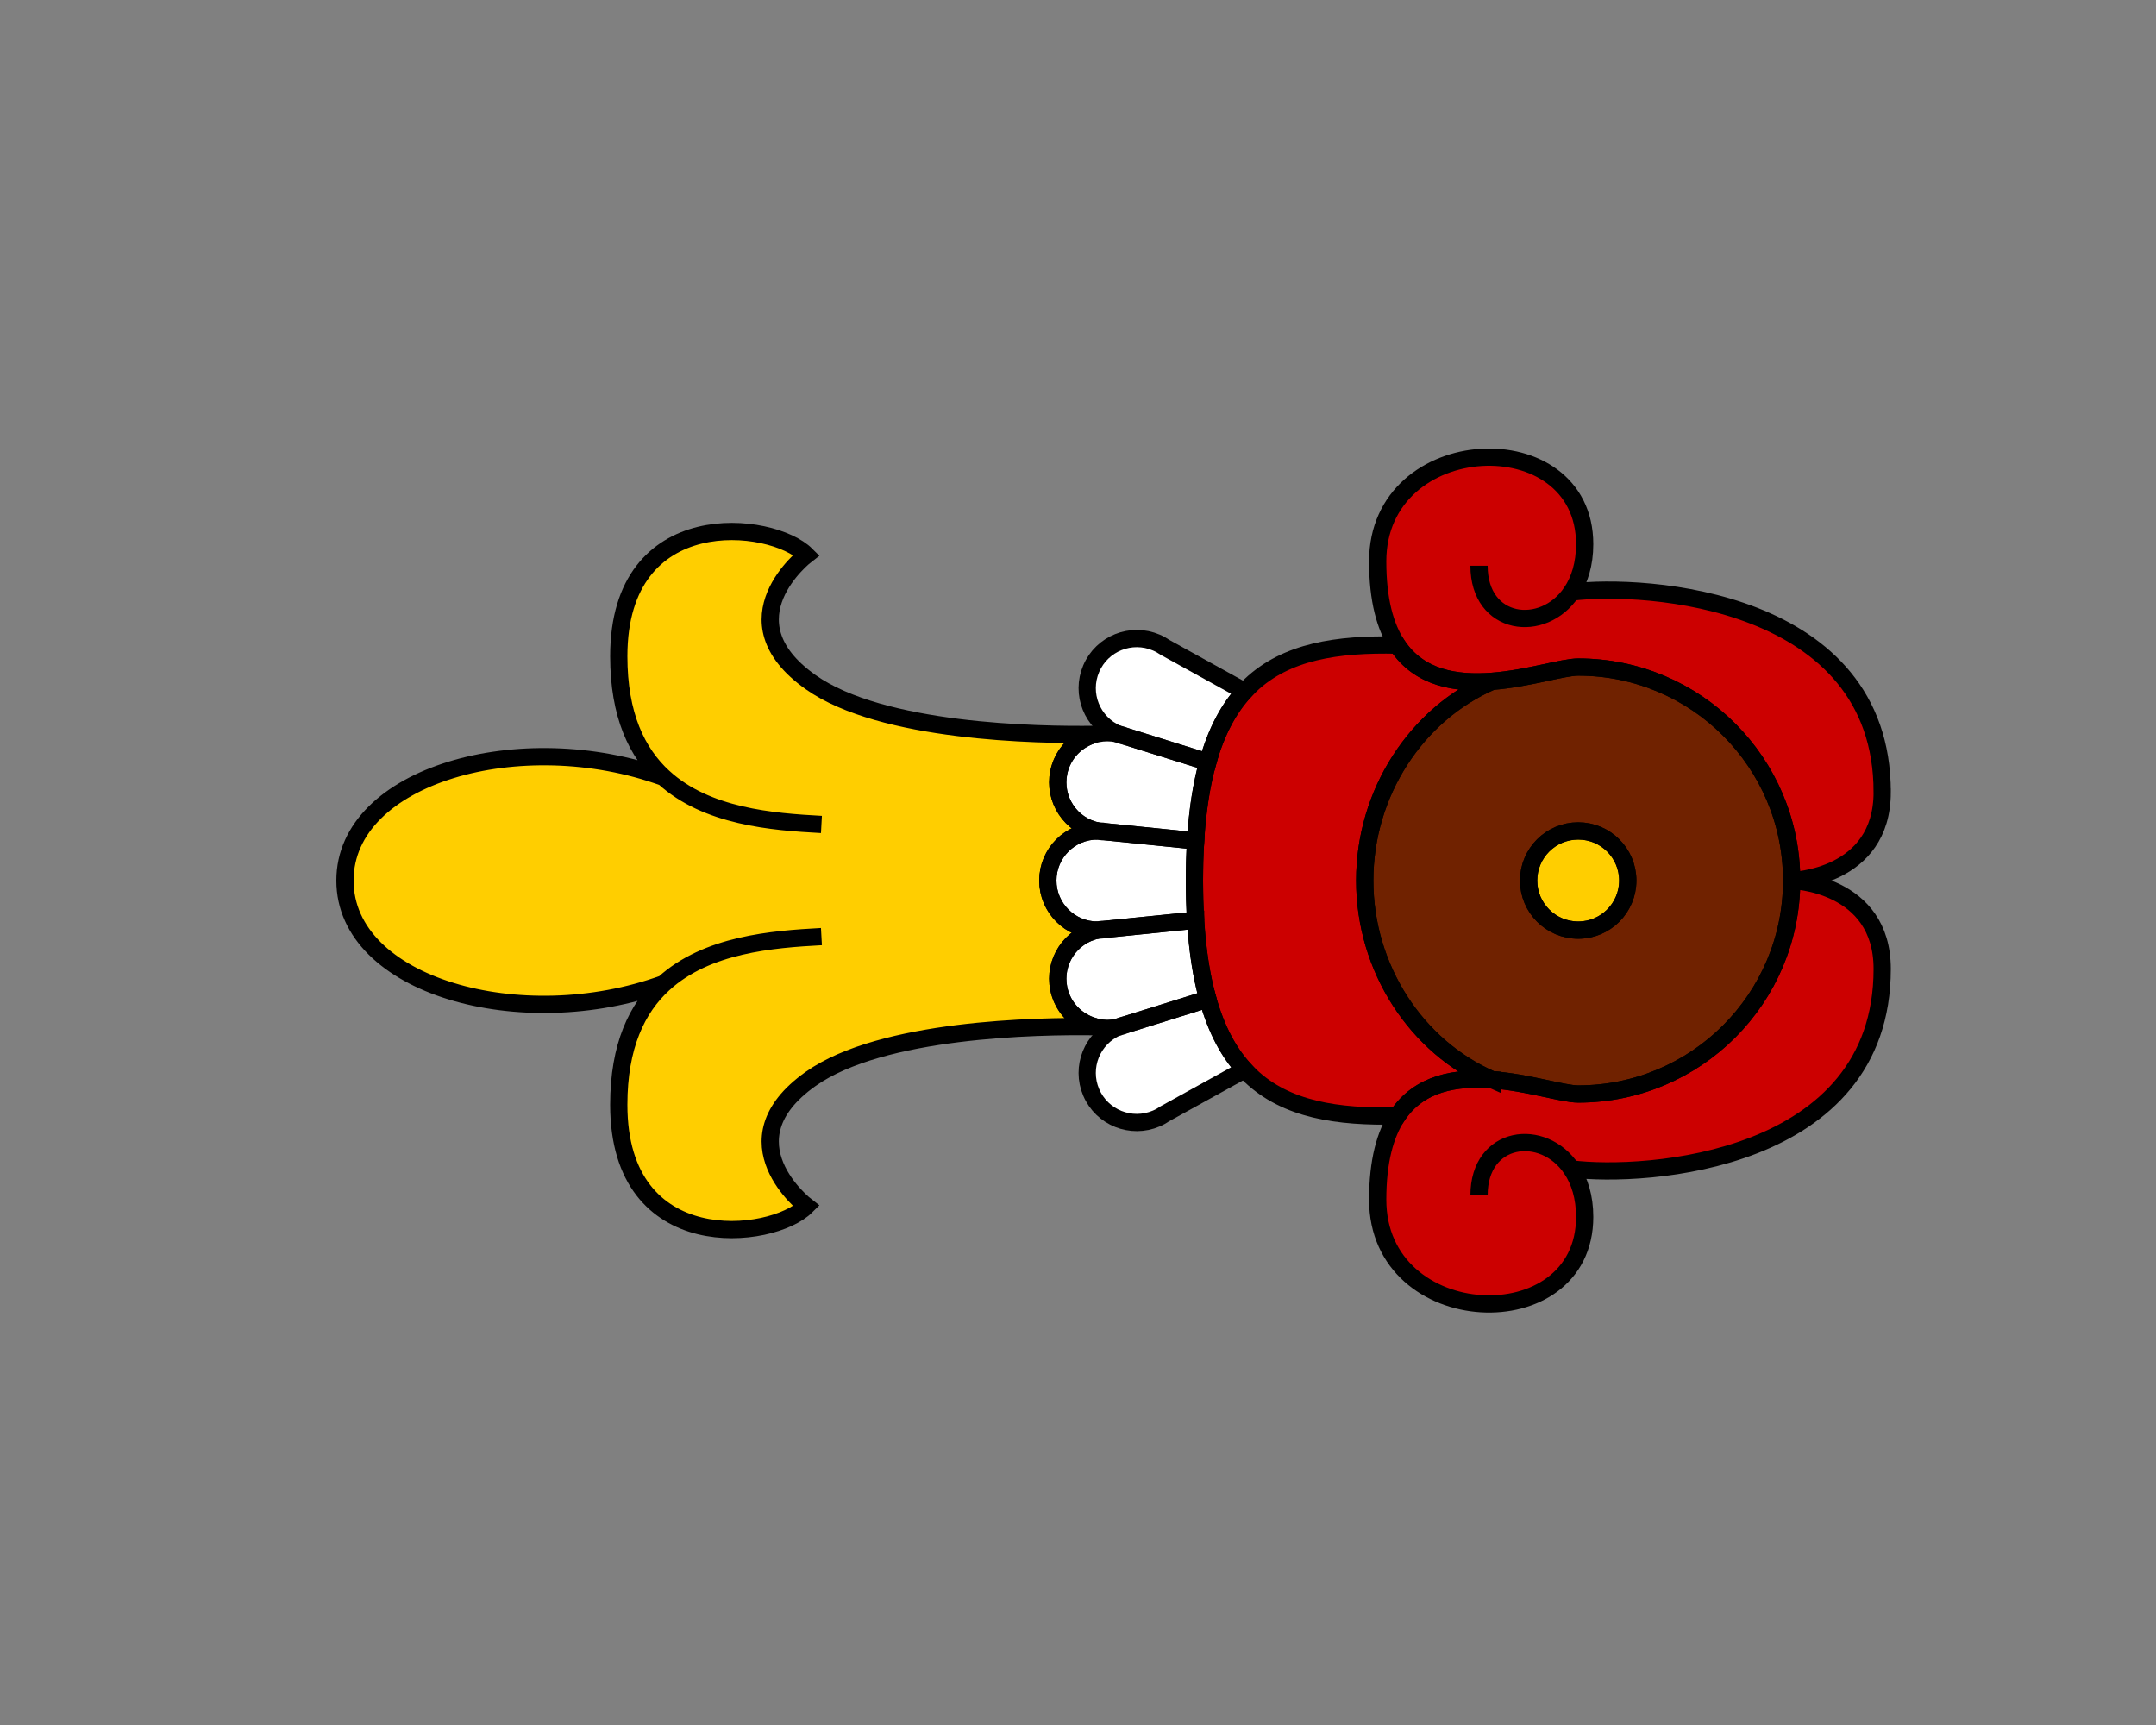 <?xml version="1.0" encoding="UTF-8" standalone="no"?>
<svg
   xmlns:svg="http://www.w3.org/2000/svg"
   xmlns="http://www.w3.org/2000/svg"
   version="1.1"
   width="250"
   height="200"
   viewBox="-39 -52 250 200">
<rect x="-39" y="-52" width="250" height="200" fill="#808080" stroke="none"/>
<path style="fill:#ffffff"
     d="M 99.637,54.687 C 99.549,53.243 99.5,51.718 99.5,50.091 c 0,-1.626 0.049,-3.151 0.137,-4.596 0.217,-3.556 0.699,-6.576 1.416,-9.14 0.988,-3.538 2.428,-6.211 4.26,-8.198 L 96.1,23.065 c -0.316,-0.219 -0.656,-0.409 -1.023,-0.565 -2.92,-1.249 -6.299,0.107 -7.547,3.027 -1.248,2.92 0.107,6.299 3.027,7.547 0.002,0.001 0.006,0.002 0.008,0.003 0.389,0.08 0.758,0.196 1.107,0.346 -0.373,-0.076 -0.742,-0.19 -1.107,-0.346 -0.002,-10e-4 -0.006,-0.002 -0.008,-0.003 -3.111,-0.637 -6.15,1.369 -6.787,4.479 -0.637,3.111 1.369,6.15 4.48,6.787 0.002,0 0.002,0 0.004,0 0.396,0 0.785,0.041 1.158,0.118 -0.381,0 -0.77,-0.038 -1.158,-0.118 H 88.25 c -3.176,0 -5.75,2.574 -5.75,5.75 0,3.176 2.575,5.75 5.75,5.75 h 0.004 c 0.389,-0.08 0.777,-0.117 1.158,-0.117 -0.373,0.076 -0.762,0.117 -1.158,0.117 -0.002,0 -0.002,0 -0.004,0 -3.111,0.637 -5.117,3.676 -4.48,6.787 0.637,3.111 3.676,5.117 6.787,4.48 0.002,-0.002 0.006,-0.002 0.008,-0.004 0.365,-0.154 0.734,-0.27 1.107,-0.346 -0.35,0.15 -0.719,0.266 -1.107,0.346 -0.002,0.002 -0.006,0.002 -0.008,0.004 -2.92,1.248 -4.275,4.627 -3.027,7.547 1.248,2.92 4.627,4.275 7.547,3.027 0.367,-0.156 0.707,-0.348 1.023,-0.566 l 9.213,-5.09 c -1.832,-1.988 -3.271,-4.66 -4.26,-8.199 -0.717,-2.563 -1.199,-5.582 -1.416,-9.139 z"
     /><path
     d="m 83.77,62.628 c -0.637,-3.111 1.369,-6.15 4.48,-6.787 0.002,0 0.002,0 0.004,0 -0.002,0 -0.002,0 -0.004,0 -3.176,0 -5.75,-2.574 -5.75,-5.75 0,-3.176 2.575,-5.75 5.75,-5.75 0.002,0 0.002,0 0.004,0 -0.002,0 -0.002,0 -0.004,0 -3.111,-0.637 -5.117,-3.675 -4.48,-6.787 0.455,-2.222 2.137,-3.874 4.195,-4.408 C 81.258,33.245 63.253,32.929 55,27.091 c -10.25,-7.25 -0.5,-14.75 -0.5,-14.75 -4,-4 -21.75,-6 -21.75,11.75 0,6.816 2.102,11.2 5.215,14.042 4.993,4.558 12.588,5.15 18.285,5.458 C 50.553,43.283 42.958,42.691 37.965,38.133 21.465,32.133 1,37.841 1,50.091 1,62.341 21.465,68.05 37.965,62.05 42.958,57.491 50.553,56.9 56.25,56.591 c -5.697,0.309 -13.292,0.9 -18.285,5.459 -3.113,2.842 -5.215,7.225 -5.215,14.041 0,17.75 17.75,15.75 21.75,11.75 0,0 -9.75,-7.5 0.5,-14.75 8.254,-5.838 26.262,-6.152 32.965,-6.055 -2.056,-0.533 -3.74,-2.185 -4.195,-4.408 z"
     style="fill:#ffce00" /><path
     d="m 144,25.341 c -1.781,0 -5.795,1.331 -9.994,1.654 -8.781,3.802 -14.756,12.918 -14.756,23.096 0,10.178 5.975,19.295 14.756,23.096 4.199,0.324 8.213,1.654 9.994,1.654 13.668,0 24.75,-11.081 24.75,-24.75 0,-13.669 -11.082,-24.75 -24.75,-24.75 z m 0,30.5 c -3.176,0 -5.75,-2.574 -5.75,-5.75 0,-3.176 2.574,-5.75 5.75,-5.75 3.176,0 5.75,2.574 5.75,5.75 0,3.176 -2.574,5.75 -5.75,5.75 z"
     style="fill:#702200" /><path
     d="m 168.75,50.091 c 0,13.669 -11.082,24.75 -24.75,24.75 -1.781,0 -5.795,-1.33 -9.994,-1.654 -8.781,-3.801 -14.756,-12.918 -14.756,-23.096 0,-10.178 5.975,-19.294 14.756,-23.096 4.199,-0.323 8.213,-1.654 9.994,-1.654 13.668,0 24.75,11.081 24.75,24.75 0,0 10.5,-0.25 10.5,-10.25 0,-22.5 -27.5,-24.25 -36.029,-23.187 0.932,-1.387 1.529,-3.243 1.529,-5.563 0,-14.25 -24,-13.25 -24,2 0,4.466 0.867,7.577 2.275,9.709 -14,-0.326 -23.525,3.61 -23.525,27.291 0,23.68 9.525,27.617 23.525,27.291 -1.408,2.133 -2.275,5.242 -2.275,9.709 0,15.25 24,16.25 24,2 0,-2.32 -0.598,-4.176 -1.529,-5.563 8.529,1.063 36.029,-0.688 36.029,-23.188 0,-9.999 -10.5,-10.249 -10.5,-10.249 z"
     style="fill:#cc0000" /><circle
     cx="144"
     cy="50.091"
     r="5.75"
     style="fill:#ffce00" /><path
     d="m 101.053,36.355 c 0.988,-3.538 2.428,-6.211 4.26,-8.198 L 96.1,23.065 c -0.316,-0.219 -0.656,-0.409 -1.023,-0.565 -2.92,-1.249 -6.299,0.107 -7.547,3.027 -1.248,2.92 0.107,6.299 3.027,7.547 0.002,0.001 0.006,0.002 0.008,0.003 0.389,0.08 0.758,0.196 1.107,0.346 l 9.381,2.932 z"
     style="fill:none;stroke:#000000;stroke-width:2" /><path
     d="m 99.637,45.495 c 0.217,-3.556 0.699,-6.576 1.416,-9.14 l -9.381,-2.932 c -0.373,-0.076 -0.742,-0.19 -1.107,-0.346 -0.002,-10e-4 -0.006,-0.002 -0.008,-0.003 -3.111,-0.637 -6.15,1.369 -6.787,4.479 -0.637,3.111 1.369,6.15 4.48,6.787 0.002,0 0.002,0 0.004,0 0.396,0 0.785,0.041 1.158,0.118 l 10.225,1.037 z"
     style="fill:none;stroke:#000000;stroke-width:2" /><path
     d="m 91.672,66.759 c -0.35,0.15 -0.719,0.266 -1.107,0.346 -0.002,0.002 -0.006,0.002 -0.008,0.004 -2.92,1.248 -4.275,4.627 -3.027,7.547 1.248,2.92 4.627,4.275 7.547,3.027 0.367,-0.156 0.707,-0.348 1.023,-0.566 l 9.213,-5.09 c -1.832,-1.988 -3.271,-4.66 -4.26,-8.199 l -9.381,2.931 z"
     style="fill:none;stroke:#000000;stroke-width:2" /><path
     d="m 101.053,63.828 c -0.717,-2.564 -1.199,-5.584 -1.416,-9.141 l -10.225,1.037 c -0.373,0.076 -0.762,0.117 -1.158,0.117 -0.002,0 -0.002,0 -0.004,0 -3.111,0.637 -5.117,3.676 -4.48,6.787 0.637,3.111 3.676,5.117 6.787,4.48 0.002,-0.002 0.006,-0.002 0.008,-0.004 0.365,-0.154 0.734,-0.27 1.107,-0.346 l 9.381,-2.93 z"
     style="fill:none;stroke:#000000;stroke-width:2" /><path
     d="M 99.637,54.687 C 99.549,53.243 99.5,51.718 99.5,50.091 c 0,-1.626 0.049,-3.151 0.137,-4.596 L 89.412,44.459 c -0.381,0 -0.77,-0.038 -1.158,-0.118 -0.002,0 -0.002,0 -0.004,0 -3.176,0 -5.75,2.574 -5.75,5.75 0,3.176 2.575,5.75 5.75,5.75 0.002,0 0.002,0 0.004,0 0.389,-0.08 0.777,-0.117 1.158,-0.117 l 10.225,-1.037 z"
     style="fill:none;stroke:#000000;stroke-width:2" /><path
     d="m 83.77,62.628 c -0.637,-3.111 1.369,-6.15 4.48,-6.787 0.002,0 0.002,0 0.004,0 -0.002,0 -0.002,0 -0.004,0 -3.176,0 -5.75,-2.574 -5.75,-5.75 0,-3.176 2.575,-5.75 5.75,-5.75 0.002,0 0.002,0 0.004,0 -0.002,0 -0.002,0 -0.004,0 -3.111,-0.637 -5.117,-3.675 -4.48,-6.787 0.455,-2.222 2.137,-3.874 4.195,-4.408 C 81.258,33.245 63.253,32.929 55,27.091 c -10.25,-7.25 -0.5,-14.75 -0.5,-14.75 -4,-4 -21.75,-6 -21.75,11.75 0,6.816 2.102,11.2 5.215,14.042 4.993,4.558 12.588,5.15 18.285,5.458 C 50.553,43.283 42.958,42.691 37.965,38.133 21.465,32.133 1,37.841 1,50.091 1,62.341 21.465,68.05 37.965,62.05 42.958,57.491 50.553,56.9 56.25,56.591 c -5.697,0.309 -13.292,0.9 -18.285,5.459 -3.113,2.842 -5.215,7.225 -5.215,14.041 0,17.75 17.75,15.75 21.75,11.75 0,0 -9.75,-7.5 0.5,-14.75 8.254,-5.838 26.262,-6.152 32.965,-6.055 -2.056,-0.533 -3.74,-2.185 -4.195,-4.408 z"
     style="fill:none;stroke:#000000;stroke-width:2" /><path
     d="M 134.006,73.187 C 125.225,69.386 119.25,60.269 119.25,50.091 c 0,-10.178 5.975,-19.294 14.756,-23.096 -4.127,0.317 -8.436,-0.34 -10.98,-4.194 -14,-0.326 -23.525,3.61 -23.525,27.291 0,23.68 9.525,27.617 23.525,27.291 2.545,-3.856 6.853,-4.512 10.98,-4.196 z"
     style="fill:none;stroke:#000000;stroke-width:2" /><path
     d="m 144,25.341 c -1.781,0 -5.795,1.331 -9.994,1.654 -8.781,3.802 -14.756,12.918 -14.756,23.096 0,10.178 5.975,19.295 14.756,23.096 4.199,0.324 8.213,1.654 9.994,1.654 13.668,0 24.75,-11.081 24.75,-24.75 0,-13.669 -11.082,-24.75 -24.75,-24.75 z m 0,30.5 c -3.176,0 -5.75,-2.574 -5.75,-5.75 0,-3.176 2.574,-5.75 5.75,-5.75 3.176,0 5.75,2.574 5.75,5.75 0,3.176 -2.574,5.75 -5.75,5.75 z"
     style="fill:none;stroke:#000000;stroke-width:2" /><path
     d="m 144,74.841 c -1.781,0 -5.795,-1.33 -9.994,-1.654 -4.127,-0.316 -8.436,0.34 -10.98,4.195 -1.408,2.133 -2.275,5.242 -2.275,9.709 0,15.25 24,16.25 24,2 0,-2.32 -0.598,-4.176 -1.529,-5.563 -3.285,-4.891 -10.721,-3.949 -10.721,3.063 0,-7.012 7.436,-7.953 10.721,-3.063 8.529,1.063 36.029,-0.688 36.029,-23.188 0,-10 -10.5,-10.25 -10.5,-10.25 C 168.75,63.76 157.668,74.841 144,74.841 z"
     style="fill:none;stroke:#000000;stroke-width:2" /><path
     d="m 179.25,39.841 c 0,-22.5 -27.5,-24.25 -36.029,-23.187 -3.285,4.891 -10.721,3.949 -10.721,-3.063 0,7.012 7.436,7.954 10.721,3.063 0.932,-1.387 1.529,-3.243 1.529,-5.563 0,-14.25 -24,-13.25 -24,2 0,4.466 0.867,7.577 2.275,9.709 2.545,3.854 6.854,4.512 10.98,4.194 4.199,-0.323 8.213,-1.654 9.994,-1.654 13.668,0 24.75,11.081 24.75,24.75 0.001,10e-4 10.501,-0.249 10.501,-10.249 z"
     style="fill:none;stroke:#000000;stroke-width:2" /><circle
     cx="144"
     cy="50.091"
     r="5.75"
     style="fill:none;stroke:#000000;stroke-width:2" /></svg>
